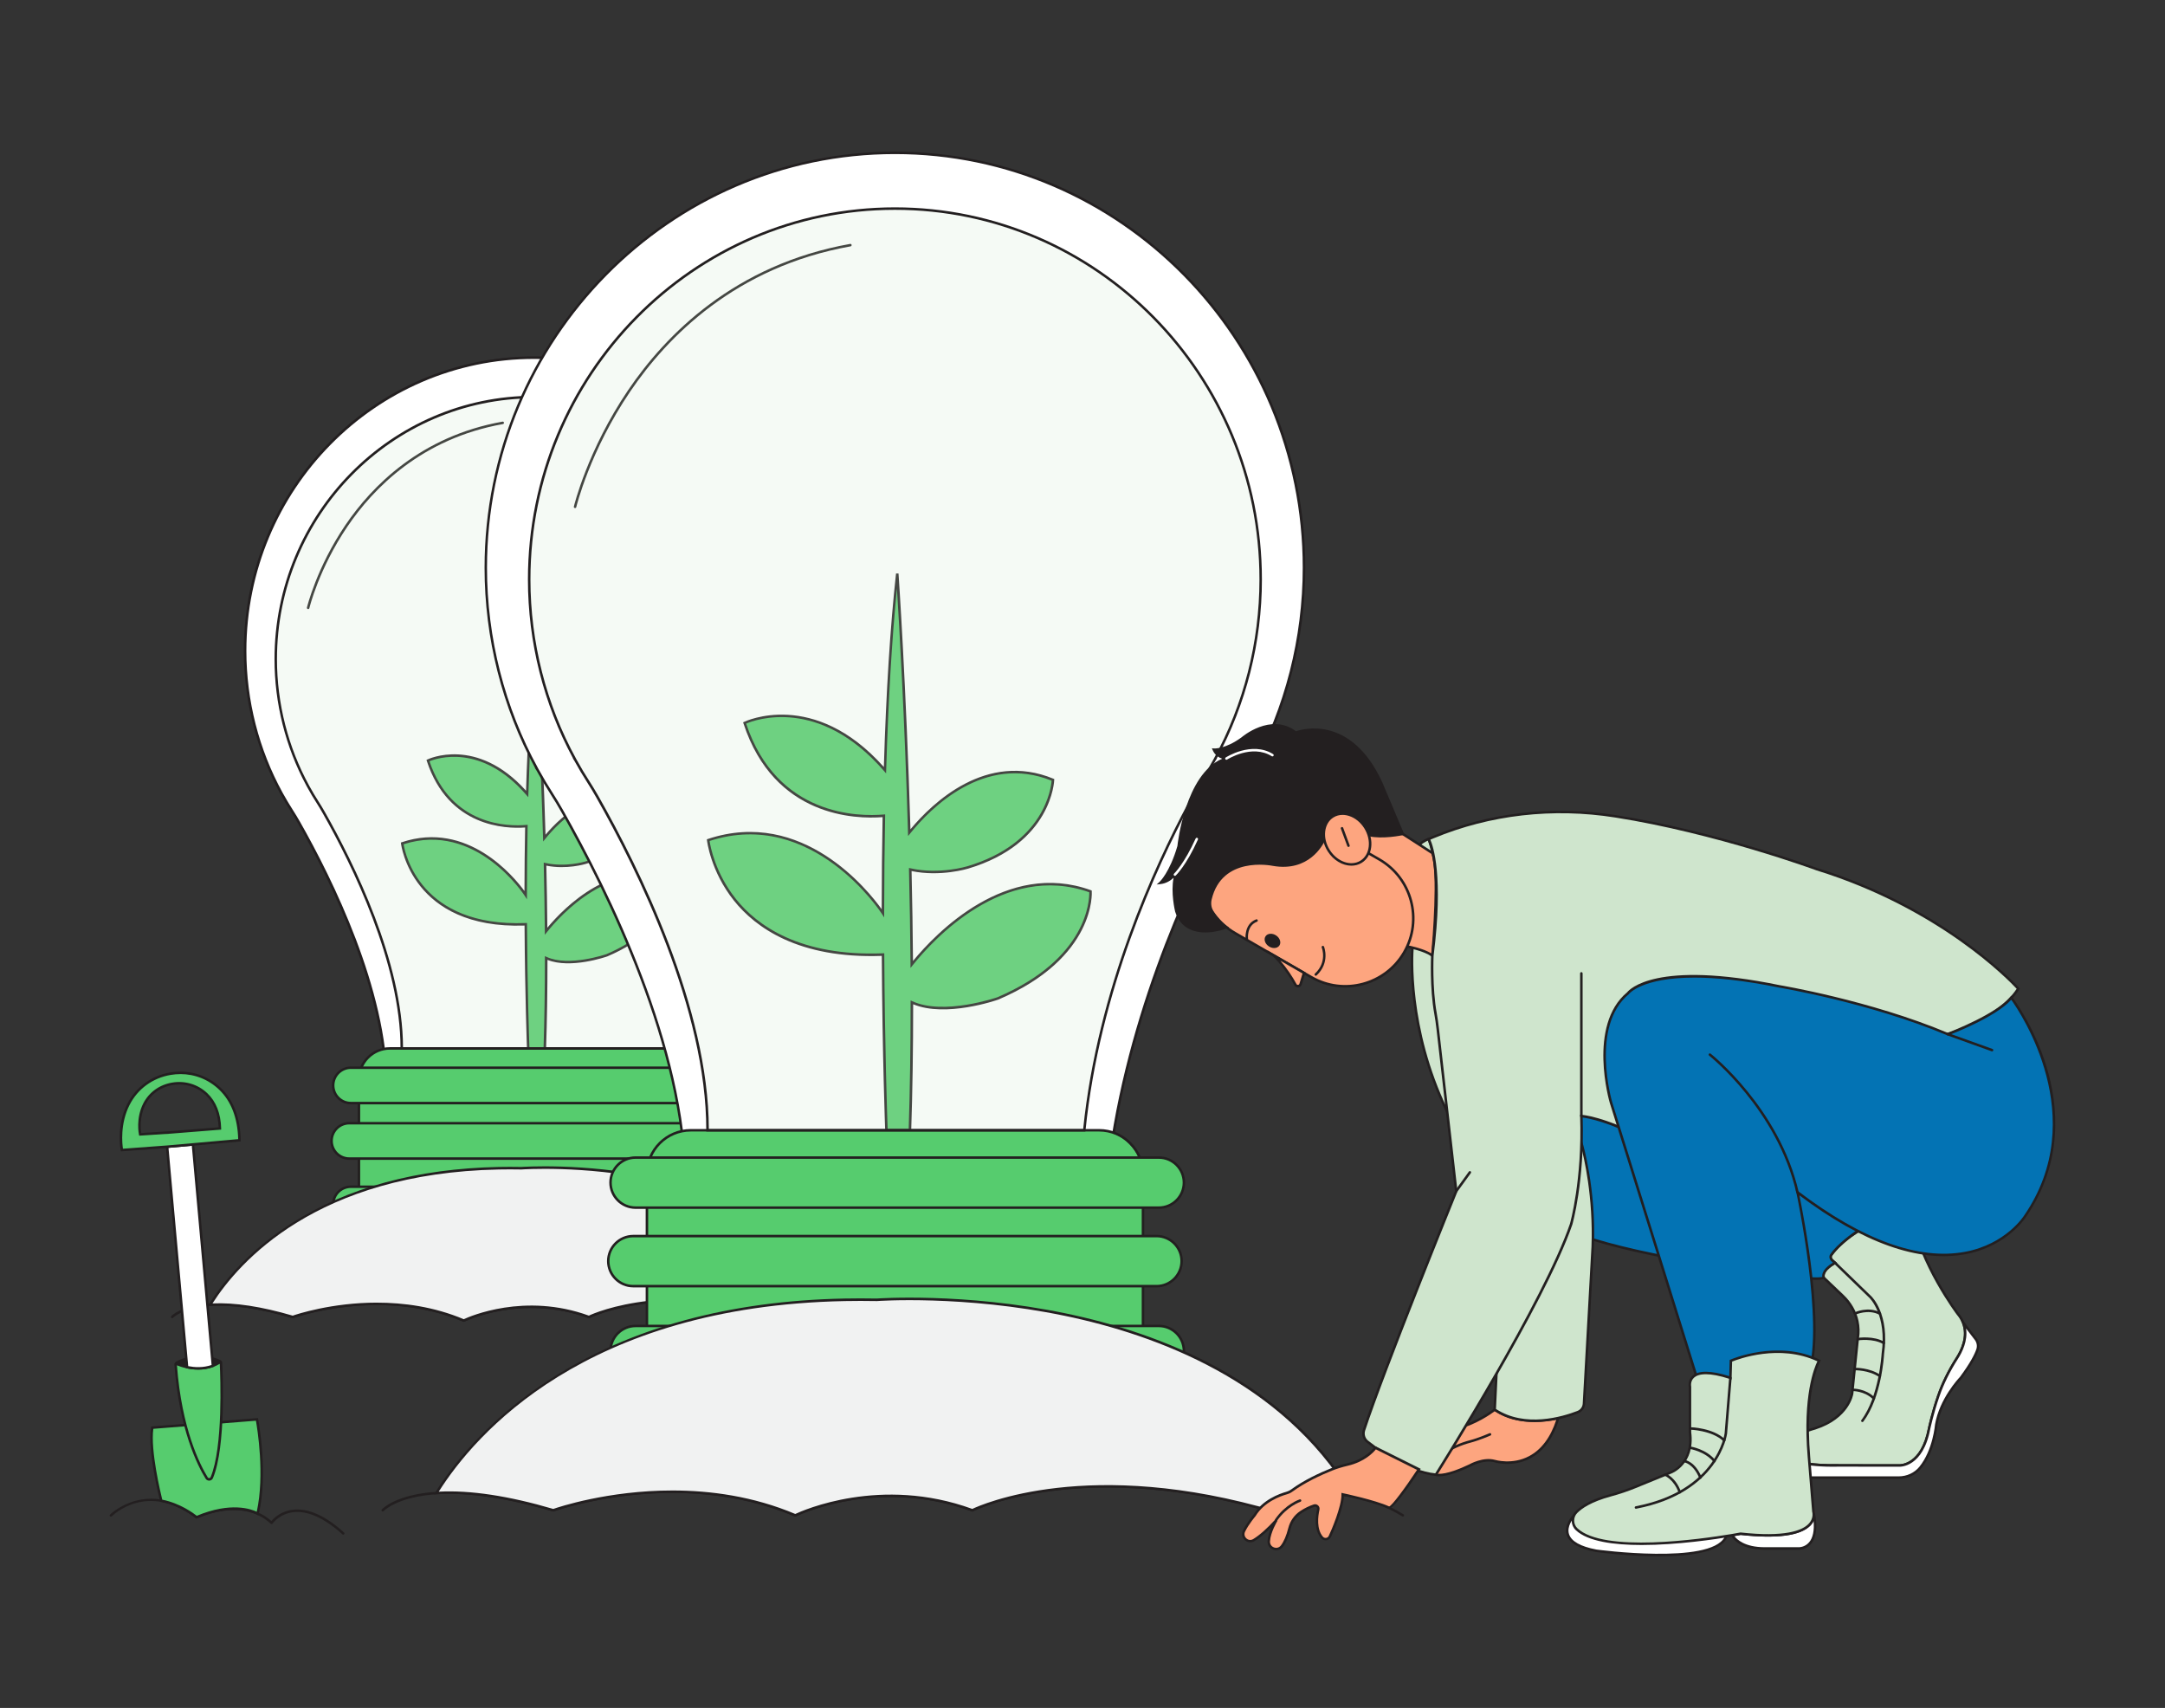 <svg xmlns="http://www.w3.org/2000/svg" id="a" width="865.76" height="682.89" viewBox="0 0 865.76 682.89">
    <rect x="0" y="0" width="865.76" height="682.89" fill="#333333" stroke="none"/>
    <g>
        <g>
            <g>
                <path
                    d="M314.73,317.16h0c9.25-16.86,14.53-36.26,14.53-56.92,0-64.75-51.77-117.24-115.62-117.24s-115.62,52.49-115.62,117.24c0,20.66,5.28,40.07,14.53,56.92h0s.02,.03,.06,.09c1.31,2.39,2.7,4.73,4.17,7.01,.98,1.52,1.9,3.07,2.79,4.64,11.94,21.02,34.9,66.54,34.84,105.41h119.11c4.45-44.12,22.35-83.06,33.05-103.01,1.72-3.2,3.56-6.32,5.45-9.42,.93-1.52,1.83-3.07,2.69-4.63,.03-.05,.05-.08,.05-.08h-.03Z"
                    fill="#fff"></path>
                <path
                    d="M273.94,434.8h-120.07v-.5c.06-38.1-21.76-82.24-34.77-105.16-.97-1.71-1.88-3.22-2.78-4.62-1.45-2.25-2.86-4.62-4.19-7.04l-.5-.77h.08c-9.3-17.23-14.21-36.74-14.21-56.48,0-64.92,52.09-117.74,116.12-117.74s116.12,52.82,116.12,117.74c0,19.72-4.9,39.21-14.19,56.42h.07l-.54,.85c-.85,1.54-1.75,3.11-2.68,4.62-2.21,3.63-3.94,6.61-5.43,9.39-10.4,19.4-28.53,58.55-32.99,102.82l-.05,.45v.02Zm-119.05-1h118.16c4.56-44.25,22.66-83.34,33.06-102.74,1.5-2.8,3.24-5.8,5.46-9.44,.92-1.51,1.82-3.06,2.68-4.62l.05-.08c9.46-17.24,14.47-36.84,14.47-56.68,0-64.37-51.65-116.74-115.12-116.74s-115.12,52.37-115.12,116.74c0,19.84,5,39.44,14.47,56.68l.18,.33c1.29,2.33,2.64,4.58,4.02,6.74,.91,1.42,1.83,2.94,2.81,4.66,13.01,22.91,34.78,66.94,34.91,105.15h-.03Z"
                    fill="#231f20"></path>
            </g>
            <g>
                <path
                    d="M268.88,351.69c-24.33-8.82-44.43,13.03-50.52,20.65-.07-9.12-.22-18.12-.42-26.83,8.29,1.88,16.21-.57,16.21-.57,23.79-7.07,24.12-24.76,24.12-24.76-19.61-8.1-35.39,8.44-40.6,14.92-1.19-41.19-3.4-73.2-3.4-73.2-1.83,16.86-2.89,36.26-3.46,55.55-20.07-23.14-39.67-13.34-39.67-13.34,8.79,26.93,32.62,26.83,39.36,26.23-.18,9.46-.26,18.74-.27,27.53h0s-19.47-30.61-49.38-20.64c0,0,3.64,34.13,49.41,32.34h0c.16,28.65,.96,49.64,.96,49.64h6.64c.39-11.8,.55-24,.55-36.14,9.1,4.21,24.27-1.11,24.27-1.11,27.81-11.87,26.21-30.25,26.21-30.25v-.02Z"
                    fill="#56cc6e" data-primary="true"></path>
                <path
                    d="M218.34,419.69h-7.6l-.02-.48c0-.21-.79-21.07-.96-49.14-45.22,1.5-49.37-32.46-49.41-32.8l-.04-.4,.38-.13c26.3-8.77,44.81,13.74,49.04,19.53,.02-8.76,.1-17.29,.26-25.41-7.73,.57-30.67-.13-39.32-26.61l-.13-.41,.39-.19c.2-.1,19.63-9.43,39.43,12.51,.65-21.09,1.8-39.36,3.43-54.33l1,.02c.02,.32,2.18,31.8,3.36,71.89,6.41-7.6,21.56-21.8,40.33-14.04l.32,.13v.34c0,.18-.61,18.13-24.48,25.23-.32,.1-7.76,2.35-15.84,.72,.2,8.48,.33,16.82,.4,24.81,6.73-8.09,26.55-28.3,50.2-19.73l.3,.11,.03,.32c.02,.19,1.32,18.89-26.51,30.76-.64,.23-14.75,5.09-23.97,1.41,0,12.63-.19,24.53-.55,35.4l-.02,.48h-.02Zm-6.64-.99h5.67c.35-10.94,.53-22.93,.53-35.64v-.78l.71,.33c8.81,4.07,23.75-1.07,23.9-1.12,25.16-10.73,25.92-26.97,25.88-29.43-24.03-8.46-44.06,13.61-49.64,20.6l-.88,1.1v-1.41c-.08-8.61-.22-17.63-.43-26.82v-.64l.61,.14c8.06,1.83,15.88-.54,15.95-.56,21.34-6.35,23.53-21.5,23.74-23.95-18.89-7.55-34.03,7.88-39.69,14.9l-.85,1.05-.04-1.35c-.88-30.37-2.33-55.99-3.01-67.17-1.34,14.05-2.29,30.67-2.85,49.52l-.04,1.28-.84-.97c-18.02-20.77-35.82-14.58-38.67-13.4,8.75,26.03,31.81,26.07,38.69,25.45l.56-.05v.56c-.18,8.76-.27,18.02-.28,27.52v1.71l-.92-1.44c-.19-.3-19.44-29.89-48.4-20.57,.61,3.79,6.76,33.14,48.83,31.49l.52-.02v.52c.15,25.95,.83,45.84,.95,49.14h0Z"
                    fill="#231f20"></path>
            </g>
            <g>
                <rect x="143.53" y="419.19" width="140.19" height="88.1" rx="12.4" ry="12.4" fill="#56cc6e"
                    data-primary="true"></rect>
                <path
                    d="M271.32,507.79h-115.38c-7.11,0-12.9-5.79-12.9-12.9v-63.3c0-7.11,5.79-12.9,12.9-12.9h115.38c7.11,0,12.9,5.79,12.9,12.9v63.3c0,7.11-5.79,12.9-12.9,12.9Zm-115.38-88.1c-6.56,0-11.9,5.34-11.9,11.9v63.3c0,6.56,5.34,11.9,11.9,11.9h115.38c6.56,0,11.9-5.34,11.9-11.9v-63.3c0-6.56-5.34-11.9-11.9-11.9h-115.38Z"
                    fill="#231f20"></path>
            </g>
            <g>
                <rect x="133.24" y="426.91" width="162.05" height="14.15" rx="7.07" ry="7.07" fill="#56cc6e"
                    data-primary="true"></rect>
                <path
                    d="M288.22,441.55H140.31c-4.18,0-7.57-3.4-7.57-7.57s3.4-7.57,7.57-7.57h147.91c4.18,0,7.57,3.4,7.57,7.57s-3.4,7.57-7.57,7.57Zm-147.91-14.15c-3.62,0-6.57,2.95-6.57,6.57s2.95,6.57,6.57,6.57h147.91c3.62,0,6.57-2.95,6.57-6.57s-2.95-6.57-6.57-6.57H140.31Z"
                    fill="#231f20"></path>
            </g>
            <g>
                <rect x="132.6" y="449.09" width="162.05" height="14.15" rx="7.07" ry="7.07" fill="#56cc6e"
                    data-primary="true"></rect>
                <path
                    d="M287.58,463.74H139.67c-4.18,0-7.57-3.4-7.57-7.57s3.4-7.57,7.57-7.57h147.91c4.18,0,7.57,3.4,7.57,7.57s-3.4,7.57-7.57,7.57h0Zm-147.91-14.15c-3.62,0-6.57,2.95-6.57,6.57s2.95,6.57,6.57,6.57h147.91c3.62,0,6.57-2.95,6.57-6.57s-2.95-6.57-6.57-6.57H139.67Z"
                    fill="#231f20"></path>
            </g>
            <g>
                <rect x="133.24" y="474.49" width="162.05" height="14.15" rx="7.07" ry="7.07" fill="#56cc6e"
                    data-primary="true"></rect>
                <path
                    d="M288.22,489.14H140.31c-4.18,0-7.57-3.4-7.57-7.57s3.4-7.57,7.57-7.57h147.91c4.18,0,7.57,3.4,7.57,7.57s-3.4,7.57-7.57,7.57Zm-147.91-14.15c-3.62,0-6.57,2.95-6.57,6.57s2.95,6.57,6.57,6.57h147.91c3.62,0,6.57-2.95,6.57-6.57s-2.95-6.57-6.57-6.57H140.31Z"
                    fill="#231f20"></path>
            </g>
            <path
                d="M357.17,528.5c-.09,0-.18-.02-.26-.07-4.65-2.86-9.36-4.68-14.01-5.42-12.73-2.05-21.14,4.54-21.22,4.61-.13,.1-.3,.14-.46,.09-54.38-16.16-85.18-.85-85.49-.69-.12,.06-.27,.07-.4,.02-26.75-9.81-49.42,1.3-49.65,1.41-.13,.07-.28,.07-.42,.01-32.92-13.98-67.69-1.55-68.03-1.43-.1,.04-.21,.04-.31,0-12.9-3.8-23.95-5.43-32.86-4.84-11.04,.72-14.79,4.66-14.83,4.7-.19,.2-.5,.22-.71,.03-.2-.19-.22-.5-.03-.7,.16-.17,4.01-4.28,15.5-5.03,8.99-.59,20.11,1.04,33.05,4.84,2.6-.9,36.32-12.1,68.4,1.41,2.38-1.11,24.35-10.76,50.03-1.43,2.76-1.3,33.46-14.83,85.79,.65,1.42-1.03,9.76-6.6,21.79-4.66,4.78,.76,9.61,2.64,14.37,5.56,.24,.14,.31,.45,.16,.69-.09,.15-.26,.24-.43,.24h.02Z"
                fill="#231f20"></path>
            <g>
                <path
                    d="M342.98,522.51c-13.1-2.11-21.61,4.71-21.61,4.71-55.21-16.4-85.86-.66-85.86-.66-27.27-10-50.05,1.43-50.05,1.43-33.49-14.22-68.4-1.43-68.4-1.43-14.97-4.41-25.62-5.35-33.03-4.86,8.86-14.28,39.88-53.13,115.42-54.6h0c2.94-.06,5.94-.06,9.03,0,0,0,97.13-7.33,134.5,55.41h0Z"
                    fill="#f1f2f2"></path>
                <path
                    d="M185.48,528.55l-.21-.09c-32.92-13.98-67.69-1.55-68.03-1.43l-.15,.06-.16-.05c-12.9-3.8-23.95-5.43-32.86-4.84l-.97,.06,.51-.83c4.33-6.98,14.37-20.46,32.86-32.26,22.48-14.35,50.4-21.94,82.98-22.58,2.94-.06,5.98-.06,9.05,0,.2-.02,24.64-1.77,53.33,4.19,26.52,5.5,62.19,18.9,81.59,51.47l.55,.92-1.06-.17c-12.71-2.05-21.14,4.54-21.22,4.61l-.2,.16-.25-.07c-54.34-16.15-85.18-.85-85.49-.69l-.19,.1-.21-.08c-26.75-9.81-49.42,1.3-49.65,1.41l-.21,.1h0Zm-34.73-7.71c10.68,0,22.8,1.61,34.7,6.62,2.38-1.11,24.35-10.76,50.03-1.43,2.76-1.3,33.47-14.83,85.79,.65,1.38-1,9.28-6.27,20.74-4.81-19.33-31.6-54.32-44.69-80.39-50.1-28.55-5.93-52.85-4.19-53.1-4.17-3.1-.06-6.14-.06-9.05,0-73,1.43-104.11,37.27-114.5,53.55,8.81-.42,19.6,1.23,32.08,4.89,1.64-.57,15.59-5.21,33.71-5.21h0Z"
                    fill="#231f20"></path>
            </g>
            <path
                d="M123.23,243.51s-.08,0-.12,0c-.27-.06-.44-.33-.37-.6,.04-.16,3.85-15.96,15.35-32.92,10.62-15.67,30.14-35.56,62.86-41.41,.27-.05,.53,.13,.58,.4s-.13,.53-.4,.58c-32.37,5.78-51.69,25.46-62.19,40.96-11.4,16.81-15.18,32.46-15.22,32.62-.05,.23-.26,.39-.49,.39h0Z"
                fill="#231f20"></path>
            <g>
                <g opacity=".2">
                    <path
                        d="M304.02,314.46h0c8.27-15.07,12.99-32.42,12.99-50.89,0-57.89-46.28-104.82-103.37-104.82s-103.37,46.93-103.37,104.82c0,18.47,4.72,35.82,12.99,50.89h0s.02,.03,.05,.08c1.17,2.13,2.42,4.23,3.73,6.27,.87,1.36,1.7,2.74,2.5,4.15,10.67,18.79,31.21,59.49,31.15,94.24h106.49c3.98-39.44,19.98-74.26,29.55-92.09,1.53-2.86,3.18-5.65,4.87-8.42,.83-1.36,1.63-2.74,2.4-4.14,.03-.04,.05-.07,.05-.07l-.03-.02Z"
                        fill="#cfe5cd" data-secondary="true"></path>
                </g>
                <path
                    d="M267.6,419.69h-107.44v-.5c.06-34.05-19.45-73.5-31.08-93.99-.86-1.52-1.67-2.87-2.48-4.13-1.29-2.01-2.56-4.13-3.74-6.3l-.04-.08h0s-.05-.09-.07-.14l-.29-.53h0c-8.3-15.4-12.69-32.83-12.69-50.47,0-58.07,46.6-105.32,103.87-105.32s103.87,47.25,103.87,105.32c0,17.61-4.37,35.01-12.65,50.39h.08l-.5,.77-.41-.26,.36,.34c-.75,1.37-1.57,2.77-2.4,4.13-1.98,3.24-3.52,5.91-4.86,8.4-9.3,17.34-25.5,52.34-29.49,91.91l-.05,.45h0Zm-106.44-.99h105.54c4.09-39.55,20.26-74.49,29.56-91.83,1.34-2.51,2.9-5.19,4.88-8.45,.82-1.35,1.63-2.73,2.39-4.12l.04-.07c8.46-15.41,12.93-32.92,12.93-50.65,0-57.52-46.15-104.32-102.87-104.32s-102.87,46.8-102.87,104.32c0,17.73,4.47,35.24,12.93,50.65l.04,.08c1.18,2.14,2.43,4.24,3.71,6.24,.82,1.27,1.64,2.64,2.51,4.17,11.62,20.47,31.08,59.82,31.21,93.98h0Z"
                    fill="#231f20"></path>
            </g>
        </g>
        <g>
            <g>
                <path
                    d="M500.93,307.55h-.01c13.09-23.85,20.55-51.31,20.55-80.54,0-91.62-73.25-165.89-163.6-165.89s-163.6,74.27-163.6,165.89c0,29.23,7.47,56.69,20.55,80.54h0s.03,.04,.08,.12c1.86,3.38,3.82,6.69,5.9,9.92,1.38,2.15,2.69,4.34,3.95,6.57,16.89,29.74,49.39,94.14,49.3,149.14h168.53c6.3-62.42,31.63-117.52,46.76-145.74,2.43-4.52,5.03-8.95,7.71-13.33,1.32-2.15,2.58-4.34,3.8-6.56,.05-.07,.08-.12,.08-.12h.01Z"
                    fill="#fff"></path>
                <path
                    d="M443.03,473.8h-169.49v-.5c.09-53.95-30.81-116.44-49.23-148.89-1.37-2.41-2.66-4.55-3.94-6.54-2.05-3.19-4.04-6.53-5.92-9.95l-.56-.86h.09c-13.23-24.4-20.21-52.05-20.21-80.04,0-91.75,73.61-166.39,164.1-166.39s164.1,74.64,164.1,166.39c0,27.99-6.99,55.64-20.21,80.04h.08l-.57,.89c-1.19,2.18-2.48,4.39-3.79,6.55-3.14,5.13-5.58,9.36-7.69,13.3-14.73,27.46-40.38,82.89-46.71,145.56l-.05,.45h0Zm-168.49-1.01h167.58c6.42-62.66,32.05-118.02,46.77-145.48,2.12-3.96,4.58-8.2,7.72-13.35,1.31-2.14,2.58-4.34,3.79-6.54l.06-.12c13.41-24.43,20.49-52.2,20.49-80.3,0-91.2-73.17-165.39-163.1-165.39s-163.1,74.19-163.1,165.39c0,28.1,7.09,55.87,20.49,80.3l.18,.33c1.84,3.34,3.78,6.58,5.77,9.68,1.29,2.01,2.59,4.16,3.97,6.59,18.42,32.44,49.26,94.82,49.36,148.89h.02Z"
                    fill="#231f20"></path>
            </g>
            <g>
                <path
                    d="M436.06,356.4c-34.43-12.48-62.87,18.44-71.48,29.21-.1-12.9-.31-25.64-.6-37.96,11.73,2.66,22.94-.81,22.94-.81,33.67-10.01,34.12-35.03,34.12-35.03-27.74-11.47-50.07,11.95-57.45,21.11-1.68-58.28-4.81-103.58-4.81-103.58-2.59,23.85-4.09,51.31-4.9,78.6-28.4-32.74-56.13-18.88-56.13-18.88,12.44,38.11,46.15,37.96,55.69,37.11-.26,13.38-.37,26.52-.38,38.96h0s-27.56-43.31-69.86-29.21c0,0,5.15,48.29,69.9,45.75h0c.23,40.53,1.36,70.23,1.36,70.23h9.39c.55-16.7,.78-33.96,.78-51.14,12.88,5.95,34.34-1.57,34.34-1.57,39.35-16.79,37.08-42.81,37.08-42.81v.02Z"
                    fill="#56cc6e" data-primary="true"></path>
                <path
                    d="M364.35,452.41h-10.36l-.02-.48c-.01-.3-1.13-29.91-1.36-69.73-33.33,1.17-50.54-11.37-59.13-22.13-9.36-11.73-10.76-23.96-10.77-24.09l-.04-.4,.38-.13c37.93-12.64,64.36,20.85,69.52,28.08,.02-12.7,.15-25.07,.37-36.81-10.66,.83-43.37,.1-55.65-37.5l-.13-.41,.39-.19c.28-.14,27.85-13.38,55.89,18.05,.91-30.06,2.55-56.08,4.87-77.38l1,.02c.03,.45,3.1,45.28,4.77,102.26,8.82-10.6,30.39-31.29,57.18-20.22l.32,.13v.34c-.01,.25-.86,25.5-34.48,35.5-.11,.03-11.07,3.36-22.57,.96,.28,12.28,.48,24.36,.57,35.94,9.13-11.1,37.38-40.54,71.16-28.29l.3,.11,.03,.32c.02,.26,1.85,26.57-37.38,43.31-.9,.32-21.08,7.27-34.04,1.87,0,17.98-.27,34.92-.78,50.39l-.02,.48h-.02Zm-9.4-1h8.43c.5-15.54,.76-32.57,.76-50.64v-.78l.71,.33c12.55,5.8,33.76-1.51,33.97-1.58,36.18-15.44,36.83-38.99,36.76-41.98-34.18-12.14-62.67,19.24-70.6,29.17l-.88,1.1v-1.41c-.1-12.19-.3-24.96-.61-37.95v-.64l.61,.14c11.46,2.6,22.57-.77,22.68-.8,30.79-9.15,33.52-31.23,33.75-34.23-26.92-10.87-48.49,11.1-56.54,21.09l-.85,1.05-.04-1.35c-1.31-45.53-3.54-83.51-4.43-97.65-2.02,20.43-3.46,44.83-4.29,72.67l-.04,1.28-.84-.97c-25.99-29.95-51.67-20.42-55.13-18.94,12.38,37.15,45.22,37.21,55.03,36.34l.56-.05v.56c-.25,12.39-.38,25.49-.39,38.95v1.71l-.92-1.45c-.27-.43-27.67-42.54-68.89-29.13,.32,2.18,2.28,12.88,10.54,23.21,8.49,10.62,25.58,23,58.79,21.7l.52-.02v.52c.21,37.29,1.2,65.73,1.35,69.73v.02Z"
                    fill="#231f20"></path>
            </g>
            <g>
                <rect x="258.7" y="451.91" width="198.35" height="124.65" rx="17.55" ry="17.55" fill="#56cc6e"
                    data-primary="true"></rect>
                <path
                    d="M439.51,577.07h-163.26c-9.95,0-18.05-8.1-18.05-18.05v-89.56c0-9.95,8.1-18.05,18.05-18.05h163.26c9.95,0,18.05,8.1,18.05,18.05v89.56c0,9.95-8.1,18.05-18.05,18.05Zm-163.26-124.65c-9.4,0-17.05,7.65-17.05,17.05v89.56c0,9.4,7.65,17.05,17.05,17.05h163.26c9.4,0,17.05-7.65,17.05-17.05v-89.56c0-9.4-7.65-17.05-17.05-17.05h-163.26Z"
                    fill="#231f20"></path>
            </g>
            <g>
                <path
                    d="M254.15,462.83h209.27c5.53,0,10.01,4.48,10.01,10.01h0c0,5.53-4.48,10.01-10.01,10.01H254.15c-5.53,0-10.01-4.48-10.01-10.01h0c0-5.53,4.48-10.01,10.01-10.01Z"
                    fill="#56cc6e" data-primary="true"></path>
                <path
                    d="M463.42,483.35H254.15c-5.79,0-10.51-4.71-10.51-10.51s4.71-10.51,10.51-10.51h209.27c5.79,0,10.51,4.71,10.51,10.51s-4.71,10.51-10.51,10.51h0Zm-209.27-20.02c-5.24,0-9.51,4.27-9.51,9.51s4.27,9.51,9.51,9.51h209.27c5.24,0,9.51-4.27,9.51-9.51s-4.27-9.51-9.51-9.51H254.15Z"
                    fill="#231f20"></path>
            </g>
            <g>
                <path
                    d="M253.24,494.22h209.27c5.53,0,10.01,4.48,10.01,10.01h0c0,5.53-4.48,10.01-10.01,10.01H253.24c-5.53,0-10.01-4.48-10.01-10.01h0c0-5.53,4.48-10.01,10.01-10.01Z"
                    fill="#56cc6e" data-primary="true"></path>
                <path
                    d="M462.51,514.74H253.24c-5.79,0-10.51-4.71-10.51-10.51s4.71-10.51,10.51-10.51h209.27c5.79,0,10.51,4.71,10.51,10.51s-4.71,10.51-10.51,10.51Zm-209.27-20.02c-5.24,0-9.51,4.27-9.51,9.51s4.27,9.51,9.51,9.51h209.27c5.24,0,9.51-4.27,9.51-9.51s-4.27-9.51-9.51-9.51H253.24Z"
                    fill="#231f20"></path>
            </g>
            <g>
                <path
                    d="M254.15,530.16h209.27c5.53,0,10.01,4.48,10.01,10.01h0c0,5.53-4.48,10.01-10.01,10.01H254.15c-5.53,0-10.01-4.48-10.01-10.01h0c0-5.53,4.48-10.01,10.01-10.01Z"
                    fill="#56cc6e" data-primary="true"></path>
                <path
                    d="M463.42,550.68H254.15c-5.79,0-10.51-4.71-10.51-10.51s4.71-10.51,10.51-10.51h209.27c5.79,0,10.51,4.71,10.51,10.51s-4.71,10.51-10.51,10.51h0Zm-209.27-20.02c-5.24,0-9.51,4.27-9.51,9.51s4.27,9.51,9.51,9.51h209.27c5.24,0,9.51-4.27,9.51-9.51s-4.27-9.51-9.51-9.51H254.15Z"
                    fill="#231f20"></path>
            </g>
            <path
                d="M560.98,606.37c-.09,0-.18-.02-.26-.07-6.6-4.05-13.29-6.65-19.9-7.7-18.08-2.92-30.07,6.47-30.19,6.57-.13,.1-.3,.13-.46,.09-76.99-22.88-120.68-1.19-121.11-.96-.12,.06-.27,.07-.4,.02-37.92-13.91-70.09,1.85-70.41,2.01-.13,.07-.28,.07-.42,.01-46.66-19.81-95.92-2.2-96.41-2.02-.1,.04-.21,.04-.31,0-18.27-5.38-33.94-7.69-46.57-6.86-15.73,1.02-21.07,6.66-21.12,6.72-.19,.2-.5,.22-.71,.03-.2-.19-.22-.5-.03-.7,.22-.24,5.61-5.99,21.8-7.04,12.71-.84,28.44,1.47,46.76,6.85,3.12-1.09,51.14-17.26,96.78,2.01,2.87-1.35,34.16-15.37,70.79-2.02,3.31-1.58,46.82-21.17,121.41,.92,1.71-1.26,13.56-9.39,30.76-6.61,6.73,1.08,13.55,3.72,20.26,7.84,.24,.15,.31,.45,.16,.69-.09,.15-.26,.24-.43,.24v-.02Z"
                fill="#231f20"></path>
            <g>
                <path
                    d="M540.9,598.1c-18.53-2.99-30.58,6.67-30.58,6.67-78.11-23.21-121.48-.93-121.48-.93-38.58-14.15-70.81,2.03-70.81,2.03-47.39-20.12-96.78-2.03-96.78-2.03-21.18-6.24-36.25-7.57-46.74-6.88,12.54-20.2,56.42-75.17,163.31-77.26h.01c4.16-.08,8.41-.08,12.77,0,0,0,137.43-10.37,190.3,78.4Z"
                    fill="#f1f2f2"></path>
                <path
                    d="M318.05,606.42l-.21-.09c-46.66-19.81-95.92-2.2-96.41-2.02l-.15,.06-.16-.05c-18.27-5.38-33.94-7.69-46.57-6.86l-.97,.06,.51-.83c6.12-9.86,20.3-28.9,46.43-45.58,31.77-20.28,71.24-31.02,117.3-31.92,4.15-.08,8.46-.08,12.8,0,.3-.02,34.85-2.5,75.42,5.92,37.48,7.78,87.9,26.71,115.3,72.72l.55,.92-1.06-.17c-18.08-2.92-30.07,6.47-30.19,6.57l-.2,.16-.25-.07c-77.02-22.89-120.68-1.19-121.11-.96l-.19,.1-.21-.08c-37.92-13.91-70.09,1.85-70.41,2.01l-.21,.1h0Zm-49.13-10.48c15.11,0,32.26,2.29,49.1,9.39,2.87-1.35,34.16-15.37,70.79-2.02,3.31-1.58,46.82-21.17,121.41,.92,1.68-1.23,13.07-9.05,29.7-6.77-27.34-45.04-77.07-63.66-114.1-71.35-40.43-8.39-74.84-5.93-75.18-5.9-4.38-.08-8.67-.08-12.8,0-103.89,2.03-147.9,53.3-162.39,76.2,12.54-.66,27.93,1.66,45.79,6.91,1.97-.69,21.83-7.38,47.68-7.38h0Z"
                    fill="#231f20"></path>
            </g>
            <path
                d="M229.97,203.13s-.08,0-.12,0c-.27-.06-.44-.33-.37-.6,.05-.22,5.44-22.55,21.68-46.51,15-22.13,42.58-50.25,88.81-58.5,.27-.05,.53,.13,.58,.4,.05,.27-.13,.53-.4,.58-45.87,8.19-73.25,36.09-88.14,58.05-16.15,23.82-21.51,45.99-21.56,46.21-.05,.23-.26,.39-.49,.39h.01Z"
                fill="#231f20"></path>
            <g>
                <g opacity=".2">
                    <path
                        d="M485.77,303.73h-.01c11.7-21.32,18.38-45.87,18.38-72.01,0-81.91-65.48-148.31-146.26-148.31s-146.26,66.4-146.26,148.31c0,26.13,6.67,50.68,18.38,72.01h0s.03,.04,.07,.11c1.66,3.02,3.42,5.98,5.27,8.87,1.24,1.92,2.4,3.88,3.53,5.87,15.1,26.59,44.15,84.17,44.07,133.34h150.68c5.63-55.81,28.27-105.07,41.81-130.3,2.17-4.05,4.5-8,6.89-11.91,1.18-1.93,2.31-3.88,3.4-5.86,.04-.06,.07-.11,.07-.11h-.01Z"
                        fill="#cfe5cd" data-secondary="true"></path>
                </g>
                <path
                    d="M434.06,452.41h-151.63v-.5c.08-48.22-27.54-104.08-44.01-133.09-1.22-2.15-2.37-4.07-3.52-5.85-1.83-2.85-3.61-5.84-5.29-8.9l-.55-.85h.09c-11.8-21.8-18.04-46.51-18.04-71.51,0-82.05,65.84-148.81,146.76-148.81s146.76,66.76,146.76,148.81c0,25-6.23,49.71-18.04,71.51h.08l-.56,.88c-1.07,1.95-2.22,3.93-3.39,5.85-2.8,4.58-4.99,8.36-6.88,11.89-13.17,24.55-36.1,74.09-41.75,130.12l-.05,.45h.02Zm-150.63-1h149.72c5.75-56.01,28.65-105.49,41.82-130.04,1.9-3.54,4.09-7.34,6.9-11.94,1.17-1.91,2.31-3.88,3.39-5.84l.06-.11c11.98-21.83,18.32-46.65,18.32-71.77,0-81.5-65.39-147.81-145.76-147.81s-145.76,66.31-145.76,147.81c0,25.12,6.33,49.93,18.32,71.77l.22,.4c1.63,2.95,3.34,5.82,5.1,8.54,1.15,1.8,2.32,3.72,3.55,5.89,16.46,28.99,44.03,84.75,44.14,133.08l-.02,.02Z"
                    fill="#231f20"></path>
            </g>
        </g>
        <g>
            <g>
                <path
                    d="M597.73,563.63s-6.76,5.44-15.4,7.5l-10.37,14.82,2.23,3.68s3.13,1.35,13.6-3.68c0,0,5.33-3.04,9.94-1.76,0,0,18.39,5.71,25.38-17.2,0,0-14.98,3.92-25.38-3.35h0Z"
                    fill="#fda57f"></path>
                <path
                    d="M575.48,590.28c-1.01,0-1.45-.18-1.5-.2l-.15-.06-2.48-4.1,10.66-15.24,.19-.04c8.43-2.01,15.14-7.35,15.21-7.4l.29-.23,.31,.21c10.09,7.06,24.82,3.32,24.96,3.28l.87-.23-.26,.86c-2.37,7.76-6.28,13.13-11.63,15.97-7.1,3.76-14.08,1.66-14.37,1.57-4.35-1.2-9.5,1.69-9.55,1.71-6.87,3.3-10.68,3.9-12.54,3.9h-.01Zm-.97-1.08c.68,.15,4.18,.56,13.05-3.71,.19-.11,5.53-3.11,10.29-1.79,.08,.02,6.91,2.07,13.63-1.5,4.91-2.61,8.57-7.49,10.87-14.54-3.35,.72-15.5,2.73-24.62-3.42-1.4,1.05-7.56,5.47-15.12,7.32l-10.07,14.4,1.96,3.24h.01Z"
                    fill="#231f20"></path>
            </g>
            <path
                d="M576.79,582.01c-.15,0-.31-.07-.41-.21-.16-.22-.11-.54,.11-.7,.18-.13,.37-.26,.55-.39,3.15-2.18,6.77-3.81,10.77-4.86,3.43-.9,7.79-2.79,7.83-2.81,.25-.11,.55,0,.66,.26,.11,.25,0,.55-.26,.66-.04,.02-4.47,1.94-7.98,2.86-3.88,1.02-7.4,2.61-10.46,4.72-.18,.12-.36,.25-.53,.38-.09,.06-.19,.1-.29,.1h.01Z"
                fill="#231f20"></path>
            <g>
                <path d="M629.49,605.87s-10.32,10.53,8.79,14.17c0,0,47.31,6.5,52.09-5.85l-60.88-8.32Z" fill="#fff">
                </path>
                <path
                    d="M663.41,622.27c-12.3,0-24.22-1.6-25.19-1.73-6.78-1.29-10.72-3.6-11.74-6.86-1.28-4.07,2.5-7.99,2.66-8.16l.18-.18,.25,.03,61.51,8.41-.23,.59c-2.43,6.29-15.12,7.9-27.43,7.9h-.01Zm-33.72-15.87c-.69,.78-3.22,3.93-2.26,6.98,.91,2.88,4.59,4.96,10.95,6.17,.44,.06,45.39,6.1,51.26-4.95l-59.96-8.2h.01Z"
                    fill="#231f20"></path>
            </g>
            <g>
                <path
                    d="M719.28,619.13h-13.67c-10.46,0-12.9-5.32-12.9-5.32h0c2.12-.36,3.35-.6,3.35-.6,28.56,3.13,29.52-5.71,29.23-8.25,2.77,14.54-6.01,14.16-6.01,14.16h0Z"
                    fill="#fff"></path>
                <path
                    d="M719.35,619.63h-13.74c-10.66,0-13.25-5.38-13.36-5.61l-.05-.21v-.42l.42-.07c2.11-.35,3.33-.59,3.34-.59h.15c17.65,1.94,24.45-.76,27.04-3.36,1.66-1.67,1.74-3.43,1.63-4.33l.99-.15c1.1,5.77,.56,9.96-1.61,12.47-1.87,2.17-4.31,2.29-4.82,2.29v-.02Zm-25.81-5.46c.99,1.32,4.17,4.45,12.08,4.45h13.69c.09,0,2.39,.06,4.12-1.95,1.53-1.78,2.14-4.7,1.81-8.53-.3,.63-.73,1.28-1.37,1.91-3.99,4-13.34,5.24-27.79,3.66-.25,.05-1.14,.21-2.54,.45h0Z"
                    fill="#231f20"></path>
            </g>
            <g>
                <path
                    d="M782.58,543.01c-3.05,4.75-5.63,9.8-7.47,15.15-2.41,6.98-3.66,12.96-3.66,12.96-2.86,15.23-11.89,14.82-11.89,14.82l-24.37-.02c-22.29,.45-22.29-5.91-22.29-5.91-.26-.97,.06-1.91,.76-2.78,0-.02,.03-.04,.04-.05,.1-.12,.21-.24,.32-.36,3.24-3.38,11.81-5.7,11.81-5.7,13.39-4.34,14.81-13.87,14.81-13.87l2.27-22.29c.38-2.43,.23-4.68-.19-6.66-.83-3.89-2.91-7.41-5.8-10.16l-7.66-7.29c-.91-3.18,4.55-5.91,4.55-5.91l-1.33-1.21c-.56-.51-.64-1.36-.19-1.96,8.7-11.7,25.41-15.96,30.5-17.02,.81-.17,1.59,.36,1.73,1.18,3.27,19.56,18.43,39.48,18.43,39.48,.95,1.11,1.63,2.26,2.09,3.41,2.19,5.43-.42,11.01-2.47,14.19h0Z"
                    fill="#cfe5cd" data-secondary="true"></path>
                <path
                    d="M759.65,586.44h-.12l-24.35-.02c-14.02,.28-19.47-2.11-21.57-4.17-1.04-1.02-1.2-1.9-1.22-2.17-.26-1.04,.02-2.09,.84-3.12l.16-.19c.09-.1,.17-.2,.27-.3,3.3-3.44,11.68-5.74,12.04-5.83,12.89-4.17,14.44-13.37,14.45-13.46l2.27-22.27c.34-2.16,.28-4.34-.19-6.51-.79-3.71-2.75-7.13-5.65-9.9l-7.76-7.39-.04-.13c-.82-2.87,2.69-5.28,4.17-6.15l-.81-.74c-.75-.69-.86-1.82-.26-2.63,8.82-11.87,25.8-16.17,30.8-17.21,.52-.11,1.06,0,1.5,.3s.73,.76,.82,1.29c3.21,19.21,18.18,39.06,18.33,39.26,.92,1.09,1.66,2.28,2.16,3.53,2.31,5.74-.58,11.64-2.51,14.65h0c-3.21,5-5.7,10.06-7.42,15.04-2.37,6.87-3.63,12.84-3.65,12.9-2.76,14.7-11.13,15.22-12.28,15.22h.02Zm-24.48-1.02l24.38,.02c.36,0,8.67,.17,11.4-14.41,.01-.07,1.29-6.1,3.68-13.03,1.74-5.06,4.27-10.19,7.52-15.26h0c1.83-2.84,4.57-8.41,2.42-13.73-.46-1.15-1.14-2.25-2.01-3.28-.17-.22-15.29-20.27-18.54-39.72-.04-.26-.19-.48-.4-.63-.22-.15-.48-.2-.73-.15-4.91,1.02-21.59,5.24-30.2,16.83-.3,.4-.24,.96,.13,1.29l1.87,1.69-.65,.33s-4.93,2.5-4.32,5.2l7.55,7.19c3.05,2.91,5.11,6.51,5.94,10.41,.49,2.29,.56,4.59,.2,6.84l-2.27,22.26c-.06,.42-1.62,9.91-15.16,14.29-.11,.03-8.5,2.33-11.6,5.57-.08,.09-.16,.18-.24,.26l-.07,.08c-.68,.85-.9,1.61-.7,2.36l.02,.13s.51,5.86,21.78,5.41v.05Z"
                    fill="#231f20"></path>
            </g>
            <g>
                <path
                    d="M784.12,550.89s-7.99,8.19-9.81,18.65c0,0-.77,10.33-6.36,17.21-2.11,2.6-5.33,4.04-8.68,4.04h-35.04c-3.18,0-6.32-.85-8.97-2.6-3.33-2.19-6.08-5.81-1.6-10.96-.7,.87-1.03,1.8-.76,2.78,0,0,0,6.37,22.29,5.91l24.37,.02s9.04,.41,11.89-14.82c0,0,1.26-5.98,3.66-12.96,1.84-5.35,4.42-10.4,7.47-15.15,2.04-3.18,4.65-8.76,2.47-14.19l5.02,6.56c.91,1.19,1.21,2.76,.73,4.19-.7,2.1-2.45,5.63-6.68,11.32Z"
                    fill="#fff"></path>
                <path
                    d="M759.26,591.29h-35.04c-3.38,0-6.58-.93-9.25-2.68-2.45-1.62-3.84-3.46-4.11-5.48-.27-1.98,.54-4.07,2.41-6.22l.77,.64c-.66,.81-.88,1.58-.67,2.33l.02,.13s.51,5.86,21.78,5.41l24.38,.02c.36,0,8.67,.17,11.4-14.41,.01-.07,1.29-6.1,3.68-13.03,1.74-5.06,4.27-10.19,7.52-15.26,1.83-2.84,4.57-8.41,2.42-13.73l-1.37-3.41,7.26,9.48c1.03,1.34,1.33,3.08,.81,4.65-.94,2.84-3.22,6.7-6.75,11.46l-.04,.05c-.08,.08-7.91,8.21-9.68,18.39-.03,.38-.84,10.52-6.47,17.44-2.18,2.68-5.49,4.22-9.07,4.22h0Zm-46.89-11.27c-.48,1.03-.65,2.02-.52,2.97,.24,1.72,1.47,3.33,3.67,4.78,2.5,1.65,5.51,2.52,8.7,2.52h35.04c3.28,0,6.3-1.4,8.29-3.85,5.42-6.67,6.24-16.83,6.25-16.93,1.78-10.25,9.43-18.42,9.93-18.94,4.31-5.81,5.96-9.27,6.59-11.15,.42-1.25,.17-2.65-.66-3.73l-3.46-4.52c.78,4.88-1.56,9.55-3.21,12.11-3.21,5-5.7,10.06-7.42,15.04-2.37,6.87-3.63,12.84-3.65,12.9-2.9,15.47-12.02,15.24-12.4,15.21l-24.35-.02c-14.02,.29-19.47-2.11-21.57-4.17-1.04-1.02-1.2-1.9-1.22-2.17,0-.02-.01-.04-.02-.06h.01Z"
                    fill="#231f20"></path>
            </g>
            <path
                d="M744.74,568.58c-.1,0-.21-.03-.3-.1-.22-.17-.26-.48-.1-.7,7.1-9.42,8.08-26.3,8.09-26.47,2.22-15.53-4.78-22.29-4.85-22.36l-14.11-13.65c-.2-.19-.2-.51-.01-.71,.19-.2,.51-.2,.71-.01l14.1,13.65c.3,.28,7.44,7.18,5.15,23.18-.03,.66-1,17.31-8.28,26.97-.1,.13-.25,.2-.4,.2h0Z"
                fill="#231f20"></path>
            <path
                d="M751.74,525.71c-.08,0-.15-.02-.23-.06-4.53-2.33-9.45-.02-9.5,0-.25,.12-.55,.01-.67-.23-.12-.25-.02-.55,.23-.67,.22-.11,5.41-2.55,10.39,0,.25,.13,.34,.43,.22,.67-.09,.17-.26,.27-.45,.27v.02Z"
                fill="#231f20"></path>
            <path
                d="M753.33,537.49c-.09,0-.18-.02-.26-.07-3.94-2.4-10.02-1.51-10.08-1.5-.27,.04-.53-.15-.57-.42-.04-.27,.15-.53,.42-.57,.26-.04,6.5-.96,10.75,1.63,.24,.14,.31,.45,.17,.69-.09,.15-.26,.24-.43,.24h0Z"
                fill="#231f20"></path>
            <path
                d="M751.74,550.68c-.1,0-.2-.03-.28-.09-4.18-2.86-9.74-2.71-9.79-2.71-.26,.02-.51-.21-.52-.48,0-.28,.21-.51,.48-.52,.24,0,5.94-.15,10.39,2.89,.23,.16,.29,.47,.13,.69-.1,.14-.25,.22-.41,.22h0Z"
                fill="#231f20"></path>
            <path
                d="M749.34,559.64c-.13,0-.26-.05-.35-.15-3.39-3.38-8.11-3.29-8.17-3.29-.28-.02-.51-.21-.51-.49s.21-.51,.48-.51c.21,0,5.2-.11,8.9,3.58,.2,.2,.2,.51,0,.71-.1,.1-.23,.15-.35,.15h0Z"
                fill="#231f20"></path>
            <g>
                <path
                    d="M729.27,510.85s-1.55,1.38-16.47-1.13c0,0-47.47-5.32-75.78-14.15l-13.75-12.02-1.36-28.66,7.1-14.38h8.02l42.4,5.73,61.38,29.62,2.12,16.29s-7.6,5.08-10.62,9.61c0,0-.69,.76,.19,1.96l1.33,1.21s-5.46,2.73-4.55,5.91h-.01Z"
                    fill="#0373b4"></path>
                <path
                    d="M726.26,511.73c-2.41,0-6.53-.33-13.54-1.51-.45-.05-47.82-5.42-75.85-14.17l-.18-.1-13.91-12.16-1.38-29,7.29-14.77h8.33l42.54,5.75,.07,.03,61.63,29.74,2.19,16.87-.26,.17c-.08,.05-7.55,5.07-10.48,9.47-.08,.1-.41,.55,.15,1.35l1.83,1.66-.65,.33s-5.08,2.58-4.29,5.33l.09,.3-.23,.21c-.15,.13-.79,.5-3.34,.5h-.01Zm-88.99-16.6c27.95,8.7,75.11,14.05,75.59,14.1,11.48,1.93,14.93,1.54,15.84,1.32-.36-2.67,2.86-4.88,4.27-5.7l-.88-.81c-1.1-1.52-.2-2.55-.16-2.59,2.72-4.09,9.08-8.56,10.46-9.51l-2.04-15.72-61.07-29.47-42.32-5.72h-7.64l-6.9,13.99,1.35,28.32,13.51,11.81v-.02Z"
                    fill="#231f20"></path>
            </g>
            <g>
                <path
                    d="M632.42,457.14s5.41,17.78,4.5,41.43l-3.5,62.65c-.09,1.52-1.06,2.85-2.48,3.4-5.82,2.26-21.3,6.98-33.2-.99,0,0,.4-7.8,.69-14.36l7.11-42.51,15.01-31.39,11.88-18.23h-.01Z"
                    fill="#cfe5cd" data-secondary="true"></path>
                <path
                    d="M613.59,568.58c-5.35,0-11.06-1.14-16.14-4.54l-.24-.16v-.28s.42-7.79,.7-14.36l7.16-42.7,15.01-31.39,12.5-19.19,.31,1.03c.05,.18,5.42,18.13,4.52,41.6l-3.51,62.66c-.1,1.71-1.19,3.22-2.8,3.84-3.53,1.37-10.2,3.5-17.52,3.5h.01Zm-15.35-5.22c11.61,7.58,26.58,3.08,32.51,.79,1.24-.48,2.09-1.64,2.16-2.96l3.5-62.65c.77-20.07-3.07-36.06-4.18-40.21l-11.28,17.31-14.95,31.27-7.1,42.44c-.25,5.77-.59,12.56-.67,14.02h.01Z"
                    fill="#231f20"></path>
            </g>
            <g>
                <path
                    d="M564.83,378.89s-2.96,30.95,13.87,65.54c0,0,9.09-7.27,10-7.72s-10.01-56.87-10.01-56.87l-11.37-4.55-2.48,3.6h-.01Z"
                    fill="#cfe5cd" data-secondary="true"></path>
                <path
                    d="M578.52,445.21l-.27-.56c-16.69-34.31-13.94-65.49-13.92-65.8v-.13l2.8-4.04,12,4.8,.05,.27c.03,.14,2.76,14.27,5.35,28.27,5.3,28.69,4.9,28.89,4.4,29.14-.63,.32-6.27,4.76-9.91,7.67l-.49,.39h-.01Zm-13.2-66.15c-.17,2.19-2.17,31.86,13.56,64.58,1.9-1.52,7.96-6.33,9.38-7.26,.07-2.92-5.88-34.84-10.01-56.19l-10.75-4.3-2.18,3.17h0Z"
                    fill="#231f20"></path>
            </g>
            <g>
                <path d="M571.29,335.48s-3.52,1.14-4.89,3.87l7.16,4.77s-1.03-5.68-2.28-8.63h.01Z" fill="#cfe5cd"
                    data-secondary="true"></path>
                <path
                    d="M574.27,345.17l-8.51-5.66,.2-.4c1.44-2.88,5.03-4.07,5.18-4.12l.44-.14,.18,.42c1.26,2.97,2.27,8.5,2.31,8.74l.21,1.16h-.01Zm-7.21-5.99l5.78,3.85c-.34-1.68-1.04-4.82-1.84-6.91-.88,.37-2.89,1.35-3.95,3.06h.01Z"
                    fill="#231f20"></path>
            </g>
            <g>
                <path
                    d="M562.73,378.41s7.31,1.42,10.04,3.7c0,0,3.18-33.43,0-41.05l-11.83-7.63-16.2-2.26-3.36,16.82,21.35,30.42h0Z"
                    fill="#fda57f"></path>
                <path
                    d="M573.18,383.1l-.73-.61c-2.6-2.17-9.74-3.58-9.81-3.59l-.2-.04-21.59-30.76,3.5-17.49,16.87,2.4,11.96,7.71,.06,.14c3.2,7.65,.17,39.92,.04,41.29l-.09,.94h0Zm-10.15-5.13c1.12,.23,6.45,1.39,9.33,3.23,.47-5.27,2.74-32.82,.01-39.8l-11.6-7.48-15.62-2.18-3.23,16.15,21.11,30.08h0Z"
                    fill="#231f20"></path>
            </g>
            <g>
                <path
                    d="M807.06,395.3c-7.73,12.28-28.21,18.2-28.21,18.2l-121.47,41.85c-16.38-8.64-25.02-9.1-25.02-9.1,.91,25.93-4.09,43.22-4.09,43.22-10.92,31.85-54.09,100.15-54.09,100.15-2.87-.26-5.8-1.05-8.65-2.13-5.96-2.27-11.57-5.83-15.48-8.65h0c-1.27-.91-2.35-1.74-3.22-2.43-1.39-1.1-1.94-2.94-1.39-4.62,7.94-24.19,36.89-95.52,36.89-95.52l-7.39-64.81c-.23-2.07-.51-4.13-.88-6.17-1.9-10.4-1.28-23.19-1.28-23.19,4.55-35.94-1.48-46.63-1.48-46.63,.61-.26,1.22-.52,1.83-.77,23.01-9.55,48.27-12.21,72.88-8.33,40.81,6.43,80.54,21.16,80.54,21.16,52.77,16.38,80.52,47.77,80.52,47.77h0Z"
                    fill="#cfe5cd" data-secondary="true"></path>
                <path
                    d="M574.44,590.15l-.31-.03c-2.71-.25-5.66-.98-8.78-2.16-6.07-2.31-11.74-5.94-15.47-8.62l-.13-.09c-1.12-.8-2.2-1.62-3.24-2.44-1.54-1.22-2.17-3.3-1.55-5.16,7.7-23.47,35.51-92.13,36.85-95.43l-7.37-64.68c-.26-2.27-.54-4.28-.88-6.14-1.89-10.34-1.3-23.17-1.29-23.3,4.47-35.3-1.36-46.26-1.42-46.36l-.27-.48,.51-.22c.61-.27,1.23-.53,1.84-.78,22.72-9.43,48.01-12.33,73.15-8.36,40.39,6.37,80.24,21.04,80.64,21.18,52.28,16.22,80.45,47.59,80.73,47.91l.25,.28-.2,.32c-7.75,12.3-27.65,18.17-28.49,18.41l-121.65,41.92-.19-.1c-13.79-7.28-22.14-8.72-24.27-8.99,.81,25.4-4.08,42.63-4.13,42.8-10.82,31.56-53.71,99.6-54.15,100.28l-.16,.26-.02-.02Zm-24.24-11.81l.14,.09c3.68,2.65,9.33,6.29,15.37,8.59,2.92,1.11,5.68,1.81,8.22,2.07,2.93-4.66,43.44-69.35,53.87-99.79,.04-.15,4.96-17.5,4.07-43.04l-.02-.55,.55,.03c.36,.02,8.87,.56,25.04,9.06l121.26-41.78c.23-.07,20.05-5.91,27.74-17.67-2.91-3.15-30.65-32.02-80.04-47.34-.42-.16-40.18-14.79-80.47-21.14-24.95-3.94-50.06-1.07-72.61,8.3-.45,.18-.9,.37-1.34,.56,1.11,2.48,5.34,14.49,1.3,46.44,0,.09-.59,12.81,1.28,23.04,.34,1.89,.63,3.92,.89,6.21l7.4,64.94-.05,.12c-.29,.71-29.03,71.58-36.88,95.49-.48,1.47,0,3.11,1.22,4.07,.98,.78,2.01,1.56,3.07,2.32v-.02Z"
                    fill="#231f20"></path>
            </g>
            <path d="M724.94,605.03l-.13-.65,.69-.19s.09,.29,.15,.73l-.71,.11h0Z" fill="#ed1c24"></path>
            <path
                d="M632.37,446.75c-.28,0-.5-.22-.5-.5v-57.06c0-.28,.22-.5,.5-.5s.5,.22,.5,.5v57.06c0,.28-.22,.5-.5,.5Z"
                fill="#231f20"></path>
            <path
                d="M582.32,476.78c-.1,0-.2-.03-.29-.1-.22-.16-.27-.47-.11-.7l5.46-7.54c.16-.22,.47-.27,.7-.11,.22,.16,.27,.47,.11,.7l-5.46,7.54c-.1,.13-.25,.21-.41,.21h0Z"
                fill="#231f20"></path>
            <g>
                <path
                    d="M483.9,335.93h0c7.51-13,24.13-17.45,37.13-9.95l30.55,17.64c13,7.51,17.45,24.13,9.95,37.13h0c-7.51,13-24.13,17.45-37.13,9.95l-30.55-17.64c-13-7.51-17.45-24.13-9.95-37.13Z"
                    fill="#fda57f"></path>
                <path
                    d="M537.94,394.84c-4.69,0-9.44-1.19-13.79-3.7l-30.55-17.64c-13.22-7.63-17.76-24.59-10.13-37.81s24.59-17.76,37.81-10.13l30.55,17.64c13.22,7.63,17.76,24.59,10.13,37.81-5.12,8.87-14.44,13.83-24.02,13.83Zm-30.46-71.99c-9.23,0-18.21,4.78-23.15,13.33-7.35,12.74-2.97,29.09,9.76,36.44l30.55,17.64c12.74,7.36,29.09,2.97,36.44-9.76,7.35-12.74,2.97-29.09-9.76-36.44l-30.55-17.64c-4.19-2.42-8.77-3.57-13.29-3.57h0Z"
                    fill="#231f20"></path>
            </g>
            <g>
                <path
                    d="M490.43,370.73s-15.93,6.37-20.03-6.37c0,0-2.06-8.55-.3-14.52,.05-.17-.16-.28-.27-.15-.92,1.08-2.9,2.97-5.79,3.29,0,0,4.09-3.64,7.28-14.56,0,0,3.2-30.25,19.12-35.14,0,0-3.65-.34-5.01-3.53,0,0,4.55,.45,11.37-4.55,0,0,11.37-10.01,21.38-2.27,0,0,20.93-8.64,34.12,20.02l8.64,20.47s-8.08,1.73-13.59,.41l-17.8,1.63s-5,12.97-20.47,10.24c0,0-20.77-4.3-25.04,13.85-.44,1.88-.08,3.88,1,5.49,1.16,1.73,2.96,3.98,5.4,5.69h0Z"
                    fill="#231f20"></path>
                <path
                    d="M481.98,372.83c-2.04,0-4.19-.32-6.16-1.25-2.83-1.33-4.81-3.71-5.89-7.07-.09-.36-1.82-7.68-.62-13.55-1.14,1.06-2.9,2.26-5.22,2.52l-1.55,.17,1.16-1.04s4.04-3.71,7.13-14.33c.11-1.12,3.19-28.63,17.89-34.91-1.26-.46-2.91-1.43-3.77-3.42l-.33-.77,.84,.08s4.47,.35,11.03-4.46c.08-.07,11.6-10.02,21.76-2.43,2.55-.88,22.07-6.61,34.49,20.37l8.89,21.04-.59,.13c-.33,.07-8.18,1.73-13.73,.43l-17.42,1.6c-.88,1.94-6.52,12.79-20.9,10.26-.84-.17-20.36-3.98-24.47,13.47-.41,1.74-.07,3.6,.93,5.09,1.07,1.6,2.85,3.86,5.27,5.56l.76,.53-.86,.34c-.24,.09-4.17,1.64-8.64,1.64h0Zm-12.03-23.69c.11,0,.21,.03,.31,.08,.28,.15,.41,.46,.32,.77-1.69,5.77,.29,14.17,.31,14.26,.98,3.05,2.79,5.23,5.35,6.43,4.74,2.23,10.89,.62,13.13-.11-2.15-1.69-3.76-3.75-4.76-5.25-1.15-1.73-1.54-3.87-1.07-5.88,4.33-18.4,25.42-14.27,25.63-14.22,14.85,2.62,19.71-9.41,19.9-9.93l.11-.29,18.19-1.67,.08,.02c4.49,1.08,10.82,.06,12.78-.3l-8.4-19.91c-12.82-27.85-32.63-20.09-33.47-19.75l-.27,.11-.23-.18c-9.57-7.4-20.64,2.16-20.75,2.25-5.27,3.87-9.21,4.57-10.88,4.67,1.42,2.23,4.2,2.53,4.23,2.53l2.48,.24-2.38,.73c-15.42,4.74-18.73,34.42-18.77,34.72-2.25,7.73-4.92,11.86-6.37,13.69,1.94-.63,3.3-1.96,4.01-2.8,.13-.15,.31-.23,.5-.23l.02,.02Z"
                    fill="#231f20"></path>
            </g>
            <g>
                <ellipse cx="538.66" cy="335.54" rx="8.64" ry="10.69"
                    transform="translate(-95.96 337.21) rotate(-32.07)" fill="#fda57f"></ellipse>
                <path
                    d="M540.42,346.13c-3.49,0-7.22-2.12-9.52-5.8-1.58-2.52-2.27-5.38-1.94-8.08,.33-2.73,1.66-4.96,3.75-6.26,2.09-1.31,4.67-1.53,7.27-.64,2.56,.88,4.84,2.75,6.42,5.27,3.28,5.23,2.47,11.66-1.81,14.34-1.27,.79-2.7,1.17-4.17,1.17Zm-3.54-20.31c-1.32,0-2.56,.34-3.65,1.02-1.83,1.14-2.99,3.11-3.29,5.54-.3,2.46,.34,5.1,1.8,7.42,2.98,4.76,8.51,6.7,12.31,4.31,3.8-2.38,4.47-8.2,1.49-12.96-1.46-2.32-3.55-4.05-5.9-4.85-.94-.32-1.87-.48-2.76-.48h0Z"
                    fill="#231f20"></path>
            </g>
            <g>
                <path
                    d="M804.27,398.93s34.64,45.05,5.53,87.36c0,0-25.02,40.49-90.99-9.55,0,0,11.37,52.77,4.55,72.79l-43.67,5-35.49-113.74s-9.1-30.48,6.82-43.67c0,0,9.55-13.19,60.51-2.73,0,0,35.94,5.91,67.33,19.11,0,0,19.43-7.29,25.41-14.57h0Z"
                    fill="#0373b4"></path>
                <path
                    d="M679.33,555.07l-.12-.4-35.49-113.74c-.09-.31-8.99-30.9,6.94-44.17,.82-1.05,11.41-13.05,60.97-2.87,.34,.06,36.2,6.05,67.24,19.06,2-.77,19.49-7.63,25.01-14.34l.4-.49,.38,.5c.09,.11,8.77,11.52,13.76,27.97,4.61,15.21,6.93,37.95-8.22,59.97-.06,.1-7.45,11.79-24.23,14.91-18.58,3.46-40.93-4.46-66.41-23.54,1.74,8.43,10.53,53.35,4.26,71.75l-.1,.3-44.4,5.09h0Zm-1.77-164.19c-20.96,0-26.07,6.44-26.13,6.53l-.08,.09c-15.48,12.83-6.75,42.84-6.66,43.15l35.36,113.33,42.95-4.92c6.49-19.88-4.55-71.7-4.66-72.22l-.28-1.32,1.08,.82c25.68,19.48,48.11,27.61,66.66,24.17,16.34-3.03,23.53-14.36,23.6-14.48,26.96-39.18-1.52-81.26-5.13-86.29-6.41,7.12-24.42,13.94-25.2,14.23l-.19,.07-.18-.08c-30.97-13.02-66.86-19.02-67.22-19.08-14.36-2.95-25.42-4-33.89-4h-.03Z"
                    fill="#231f20"></path>
            </g>
            <path
                d="M718.8,477.23c-.23,0-.43-.16-.49-.39-7.61-33.11-34.58-54.55-34.85-54.77-.22-.17-.26-.48-.09-.7s.48-.26,.7-.09c.27,.21,27.52,21.88,35.21,55.33,.06,.27-.11,.54-.38,.6-.04,0-.08,.01-.11,.01h0Z"
                fill="#231f20"></path>
            <path
                d="M796.6,420.37c-.06,0-.11,0-.17-.03l-17.74-6.37c-.26-.09-.4-.38-.3-.64,.09-.26,.38-.39,.64-.3l17.74,6.37c.26,.09,.4,.38,.3,.64-.07,.2-.27,.33-.47,.33h0Z"
                fill="#231f20"></path>
            <g>
                <path
                    d="M725.29,604.97c.29,2.53-.67,11.38-29.23,8.25,0,0-1.22,.24-3.35,.59h0c-11.82,2-51.45,7.77-62.24-2.38-1.92-1.81-1.96-4.89-.13-6.79,2.01-2.07,5.95-4.69,13.7-6.79,3.33-.91,6.61-1.98,9.8-3.29l14.46-5.91s9.1-3.36,7.51-16.01v-18.11s-2.05-9.55,16.15-3.64l.2-6.82s18.45-8.19,35.29,0c0,0-6.37,10.92-4.09,38.22l1.8,22.03c.05,.22,.09,.44,.13,.66h0Z"
                    fill="#cfe5cd" data-secondary="true"></path>
                <path
                    d="M656.48,617.74c-11.15,0-21.54-1.42-26.35-5.94-1.02-.95-1.59-2.26-1.63-3.67-.03-1.44,.49-2.8,1.49-3.83,2.74-2.83,7.42-5.16,13.93-6.92,3.47-.94,6.75-2.04,9.74-3.27l14.46-5.91c.37-.14,8.72-3.4,7.2-15.48v-18.13c-.08-.41-.41-2.81,1.47-4.51,2.44-2.2,7.38-2.15,14.7,.14l.19-6.47,.29-.13c.19-.08,18.86-8.19,35.71,0l.48,.24-.27,.47c-.06,.11-6.26,11.15-4.03,37.92l1.81,22.07,.12,.6c.12,1.08,.04,3.19-1.92,5.15-3.99,4-13.34,5.24-27.79,3.66-.27,.05-1.29,.24-2.89,.51l-.4,.07c-6.69,1.13-22.11,3.43-36.31,3.43h0Zm25.68-68.28c-2.48,0-3.89,.62-4.7,1.34-1.6,1.43-1.18,3.53-1.16,3.62v18.21c1.63,12.83-7.73,16.44-7.82,16.48l-14.45,5.91c-3.03,1.24-6.35,2.36-9.86,3.31-7.88,2.14-11.68,4.8-13.47,6.65-.81,.83-1.23,1.94-1.2,3.11,.03,1.15,.49,2.2,1.31,2.97,10.48,9.86,49.09,4.38,61.39,2.33l.42-.07c2.11-.35,3.33-.59,3.34-.59h.15c17.65,1.94,24.45-.76,27.04-3.36,1.65-1.65,1.73-3.4,1.64-4.31l-.13-.64-1.81-22.09c-2.03-24.34,2.72-35.63,3.91-38.03-15.17-7.09-31.74-.85-34.11,.11l-.21,7.17-.63-.21c-4.31-1.4-7.41-1.91-9.65-1.91h0Z"
                    fill="#231f20"></path>
            </g>
            <path
                d="M654.2,603.25c-.24,0-.44-.17-.49-.41-.05-.27,.13-.53,.4-.59,32.44-6.22,35.51-28.91,35.54-29.14l1.82-22.27c.02-.28,.26-.48,.54-.46,.28,.02,.48,.26,.46,.54l-1.82,22.29c-.03,.25-3.16,23.66-36.34,30.02h-.09l-.02,.02Z"
                fill="#231f20"></path>
            <path
                d="M689.52,576.39c-.13,0-.25-.05-.35-.14-4.52-4.38-13.28-4.62-13.37-4.62-.28,0-.5-.23-.49-.51,0-.28,.21-.48,.51-.49,.38,0,9.25,.25,14.05,4.91,.2,.19,.2,.51,.01,.71-.1,.1-.23,.15-.36,.15h0Z"
                fill="#231f20"></path>
            <path
                d="M685.6,584.69c-.15,0-.29-.06-.39-.18-3.47-4.25-9.41-5.16-9.46-5.17-.27-.04-.46-.29-.42-.57s.29-.46,.57-.42c.26,.04,6.38,.96,10.1,5.53,.17,.21,.14,.53-.07,.7-.09,.08-.2,.11-.32,.11h0Z"
                fill="#231f20"></path>
            <path
                d="M679.96,591.29c-.2,0-.38-.12-.46-.31-2.3-5.67-5.85-6.27-6-6.3-.27-.04-.46-.29-.42-.57,.04-.27,.29-.46,.56-.42,.17,.02,4.26,.66,6.79,6.91,.1,.26-.02,.55-.28,.65-.06,.02-.12,.04-.19,.04h0Z"
                fill="#231f20"></path>
            <path
                d="M671.74,597.17c-.21,0-.4-.13-.47-.33-1.91-5.32-5.49-6.73-5.52-6.75-.26-.1-.39-.39-.29-.64,.1-.26,.38-.39,.64-.29,.16,.06,4.03,1.56,6.11,7.34,.09,.26-.04,.55-.3,.64-.06,.02-.11,.03-.17,.03h0Z"
                fill="#231f20"></path>
            <g>
                <path
                    d="M550.05,578.84h0s-3.33,4.84-11.12,6.68c-2.18,.51-4.32,1.14-6.4,1.97-4.18,1.68-10.72,4.63-15.94,8.45-.62,.46-1.32,.79-2.06,1-2.63,.74-9.32,3.11-12.84,8.93,0,0-2.71,3.16-4.22,6.27-1.22,2.52,1.57,5.08,3.95,3.61,2.11-1.29,5.06-3.66,9.01-7.98-.17,.28-2.83,4.69-3.06,8.44-.18,2.92,3.52,4.29,5.28,1.95,1.04-1.38,2.13-3.58,3-7.06,.68-2.68,2.32-5.04,4.63-6.56,1.42-.93,3.17-1.88,5.19-2.55,.96-.32,1.9,.52,1.68,1.51-.63,2.86-1.24,7.99,1.47,11.2,.88,1.05,2.56,.87,3.16-.36,.7-1.45,5.25-11.66,5.14-16.84,0,0,12.69,2.67,18.38,5.26,1.62,.74,12.1-15.27,12.1-15.27l-17.35-8.65Z"
                    fill="#fda57f"></path>
                <path
                    d="M510.33,619.85c-.4,0-.81-.07-1.21-.22-1.46-.54-2.34-1.89-2.25-3.45,.12-1.89,.82-3.94,1.54-5.56-2.47,2.47-4.72,4.33-6.73,5.56-1.27,.78-2.81,.64-3.91-.36-1.12-1.01-1.41-2.54-.75-3.9,1.52-3.13,4.18-6.25,4.29-6.38,3.55-5.88,10.33-8.31,13.08-9.08,.69-.19,1.33-.5,1.9-.92,5.16-3.78,11.58-6.72,16.05-8.51,1.91-.77,4.03-1.42,6.47-2,7.52-1.78,10.79-6.43,10.83-6.48l.15-.22h.38l.11,.05,17.86,8.9-.31,.47c-4.89,7.46-11.08,16.2-12.73,15.45-4.88-2.22-15.11-4.54-17.68-5.1-.23,5.88-5.13,16.33-5.18,16.44-.35,.72-1.03,1.21-1.83,1.32-.82,.1-1.62-.21-2.16-.85-2.85-3.39-2.21-8.74-1.57-11.63,.06-.28-.03-.57-.24-.76-.22-.2-.51-.26-.79-.16-1.72,.57-3.43,1.41-5.07,2.49-2.2,1.44-3.77,3.67-4.42,6.26-.79,3.12-1.83,5.56-3.09,7.24-.68,.9-1.67,1.39-2.72,1.39h-.02Zm-.27-12.4l.79,.6c-.11,.18-2.76,4.53-2.99,8.21-.08,1.35,.81,2.16,1.59,2.45,.82,.3,1.98,.24,2.79-.83,1.18-1.58,2.17-3.89,2.92-6.89,.72-2.84,2.43-5.27,4.84-6.86,1.72-1.13,3.5-2,5.31-2.6,.63-.21,1.29-.07,1.78,.37,.48,.44,.69,1.08,.55,1.72-.6,2.71-1.21,7.71,1.36,10.77,.31,.37,.78,.56,1.27,.5,.47-.06,.85-.33,1.06-.76,1.04-2.14,5.19-11.81,5.09-16.61v-.63l.6,.13c.52,.11,12.81,2.71,18.48,5.3,1.06-.18,6.47-7.48,11.17-14.61l-16.48-8.21c-.94,1.17-4.39,4.94-11.16,6.54-2.39,.56-4.46,1.2-6.33,1.95-4.42,1.77-10.75,4.67-15.83,8.39-.67,.49-1.41,.85-2.22,1.08-2.63,.74-9.13,3.06-12.54,8.7-.08,.1-2.74,3.21-4.2,6.23-.56,1.15-.07,2.19,.52,2.72,.61,.55,1.64,.91,2.72,.25,2.55-1.56,5.55-4.22,8.9-7.89v-.02Z"
                    fill="#231f20"></path>
            </g>
            <path
                d="M510.32,608.21c-.1,0-.2-.03-.28-.09-.23-.16-.28-.47-.13-.7,4.14-5.98,9.58-7.85,9.81-7.92,.26-.09,.54,.05,.63,.32,.09,.26-.05,.54-.32,.63-.05,.02-5.36,1.85-9.3,7.54-.1,.14-.25,.22-.41,.22h0Z"
                fill="#231f20"></path>
        </g>
        <g>
            <g>
                <path
                    d="M70.68,544.84c1.86-1.04,8.99-4.41,17.35-.57,.17,.08,.24,.28,.17,.44l-4.08,8.98-13.44-8.29c-.21-.13-.21-.45,0-.57h0Z"
                    fill="#231f20"></path>
                <path
                    d="M84.33,554.43l-13.93-8.59c-.25-.16-.4-.43-.4-.73s.16-.56,.42-.7h0c2.02-1.13,9.27-4.51,17.8-.58,.42,.19,.6,.69,.41,1.1l-4.31,9.5h0Zm-13.15-9.29l12.71,7.84,3.78-8.32c-7.7-3.47-14.28-.69-16.49,.48Z"
                    fill="#231f20"></path>
            </g>
            <path
                d="M137.26,613.61c-.12,0-.24-.04-.33-.13-7.28-6.55-13.91-9.53-19.68-8.85-5.48,.64-8.2,4.49-8.23,4.53-.08,.12-.21,.2-.36,.21-.15,.02-.29-.03-.4-.13-11.59-10.76-29.25-2.25-29.43-2.17-.17,.08-.37,.06-.53-.05-19.17-14.72-33.01-1.33-33.59-.75-.2,.19-.51,.19-.71,0-.19-.2-.19-.51,0-.71,.15-.15,14.9-14.48,34.66,.48,2.34-1.06,18.6-7.83,29.87,2.1,.93-1.11,3.73-3.93,8.56-4.51,6.08-.73,12.98,2.34,20.49,9.1,.21,.18,.22,.5,.04,.71-.1,.11-.23,.17-.37,.17h.01Z"
                fill="#231f20"></path>
            <g>
                <path
                    d="M64.49,600.05s-5.13-19.92-3.6-29.23l41.86-3.31s4.12,21.21,.26,37.68c0,0-8.51-5.3-24.4,1.44,0,0-6.06-5.09-14.12-6.59h0Z"
                    fill="#56cc6e" data-primary="true"></path>
                <path
                    d="M78.52,607.22l-.23-.2c-.06-.05-6.06-5.03-13.89-6.48l-.31-.06-.08-.31c-.21-.82-5.14-20.13-3.61-29.43l.06-.39,42.7-3.37,.08,.44c.04,.21,4.1,21.5,.25,37.89l-.16,.68-.59-.37c-.08-.05-8.51-5.07-23.94,1.48l-.28,.12Zm-13.62-7.6c7.14,1.41,12.59,5.49,13.79,6.44,13.6-5.68,21.76-2.69,23.98-1.62,3.26-14.78,.22-33.32-.33-36.39l-41.02,3.24c-1.2,8.61,2.95,25.82,3.57,28.33h0Z"
                    fill="#231f20"></path>
            </g>
            <g>
                <path
                    d="M84.7,590.78c-.37,.88-1.57,.98-2.07,.18-2.91-4.73-10.52-19.37-12.41-45.52,0-.14,.13-.24,.25-.18,.61,.27,2.19,.93,4.33,1.38,2.82,.61,6.6,.88,10.34-.55,.98-.37,1.97-.86,2.93-1.49,.11-.08,.27,0,.27,.13,.18,3.35,1.62,33.48-3.65,46.06h.01Z"
                    fill="#56cc6e" data-primary="true"></path>
                <path
                    d="M83.61,592c-.57,0-1.1-.29-1.4-.79-3.13-5.08-10.61-19.72-12.48-45.75-.02-.24,.09-.48,.29-.61,.2-.14,.44-.16,.66-.06,.57,.26,2.13,.9,4.23,1.35,2.53,.55,6.32,.9,10.06-.52,1-.38,1.95-.87,2.83-1.44,.2-.14,.47-.15,.68-.04,.22,.11,.35,.32,.37,.56,.18,3.4,1.62,33.61-3.68,46.28h0c-.25,.59-.79,.98-1.43,1.03h-.13Zm-12.85-46.1c1.92,25.49,9.23,39.79,12.3,44.78,.19,.3,.48,.32,.6,.31,.26-.02,.48-.17,.58-.42,5-11.95,3.9-39.99,3.64-45.28-.8,.49-1.66,.91-2.55,1.25-3.97,1.51-7.97,1.14-10.62,.57-1.74-.37-3.14-.88-3.93-1.2h-.02Zm-.49-.22h0Z"
                    fill="#231f20"></path>
            </g>
            <g>
                <path d="M85.14,546.09c-3.74,1.42-7.52,1.16-10.34,.55l-7.97-88.13,.28-.02,10.04-.89,7.99,88.5h0Z"
                    fill="#fff"></path>
                <path
                    d="M79.25,547.62c-1.72,0-3.29-.23-4.55-.5l-.36-.08-8.05-89,.78-.06,10.53-.94,8.07,89.38-.35,.13c-2.08,.79-4.17,1.07-6.07,1.07Zm-3.98-1.4c2.43,.48,5.9,.74,9.34-.47l-7.91-87.62-9.32,.83,7.89,87.26Z"
                    fill="#231f20"></path>
            </g>
            <g>
                <path
                    d="M88.02,435.37c-11.08-10.7-29.66-7.56-36.64,6.17-4.54,8.92-2.63,18.28-2.63,18.28l18.08-1.33,.28-.02,10.04-.89,18.61-1.66c-.18-10.02-3.49-16.44-7.74-20.55h0Zm-12.71,16.82l-6.81,.54h-.19l-12.26,.81s-1.34-6.25,1.69-12.17c4.66-9.11,17.26-11.11,24.83-3.92,2.91,2.76,5.19,7.05,5.36,13.73,0,0-12.62,1.01-12.62,1.01Z"
                    fill="#56cc6e" data-primary="true"></path>
                <path
                    d="M48.35,460.36l-.09-.43c-.08-.39-1.89-9.63,2.67-18.61,3.4-6.69,9.65-11.26,17.15-12.52,7.49-1.26,14.88,1,20.28,6.21h0c5.08,4.91,7.73,11.94,7.9,20.9v.47l-29.39,2.62s-18.52,1.36-18.52,1.36Zm23.8-30.9c-1.29,0-2.59,.11-3.89,.33-7.19,1.21-13.17,5.58-16.43,11.98-3.86,7.59-2.95,15.6-2.66,17.52l17.9-1.32,28.18-2.51c-.24-8.47-2.79-15.11-7.58-19.74h0c-4.22-4.08-9.73-6.27-15.53-6.27h.01Zm-16.49,24.62l-.09-.42c-.06-.26-1.34-6.49,1.73-12.5,2.26-4.42,6.44-7.44,11.48-8.3,5.2-.89,10.35,.66,14.14,4.25,3.5,3.33,5.36,8.06,5.52,14.08v.47l-20.08,1.6s-12.7,.82-12.7,.82Zm16-20.47c-.9,0-1.8,.08-2.71,.23-4.72,.81-8.65,3.64-10.76,7.77-2.47,4.82-1.94,9.93-1.72,11.41l12-.78,18.95-1.51c-.23-5.52-1.98-9.86-5.19-12.91-2.89-2.74-6.64-4.22-10.57-4.22h0Z"
                    fill="#231f20"></path>
            </g>
        </g>
    </g>
    <g>
        <path
            d="M498.59,375.99c-.25,0-.46-.18-.5-.44,0-.06-.7-6.07,4.21-7.96,.26-.1,.55,.03,.65,.29s-.03,.55-.29,.65c-4.17,1.6-3.6,6.68-3.57,6.9,.03,.27-.16,.52-.43,.56h-.07Z"
            fill="#231f20"></path>
        <g>
            <ellipse cx="508.83" cy="376.16" rx="2.12" ry="2.83" transform="translate(-85.31 593.89) rotate(-56.6)"
                fill="#231f20"></ellipse>
            <path
                d="M509.52,379.05c-.69,0-1.44-.22-2.12-.66-.72-.48-1.26-1.14-1.52-1.87-.28-.78-.21-1.54,.19-2.15s1.08-.97,1.9-1.02c.78-.05,1.6,.19,2.32,.66h0c1.53,1.01,2.13,2.81,1.34,4.02-.44,.67-1.23,1.02-2.1,1.02h-.01Zm-1.35-4.71h-.14c-.51,.03-.91,.23-1.13,.57s-.25,.79-.08,1.26c.19,.53,.59,1.01,1.13,1.37,1.05,.7,2.35,.66,2.84-.07,.48-.73,0-1.94-1.05-2.64h0c-.5-.33-1.05-.5-1.57-.5h0Z"
                fill="#231f20"></path>
        </g>
        <path
            d="M526.18,390.14c-.13,0-.27-.05-.37-.16-.19-.2-.18-.52,.02-.71,4.98-4.65,2.8-10.17,2.71-10.41-.1-.26,.02-.55,.27-.65,.26-.1,.55,.02,.65,.27,.03,.06,2.54,6.39-2.95,11.52-.1,.09-.22,.13-.34,.13h0Z"
            fill="#231f20"></path>
    </g>
    <g>
        <path
            d="M521.48,389.01l-1.45,4.67c-.38,.71-1.35,.82-1.88,.21-.82-1.51-1.78-3.11-2.91-4.76-1.91-2.8-3.89-5.13-5.73-7.03,3.99,2.3,7.98,4.6,11.96,6.91h.01Z"
            fill="#fda57f"></path>
        <path
            d="M519.01,394.79c-.47,0-.93-.2-1.24-.56l-.06-.09c-.88-1.61-1.84-3.2-2.88-4.72-1.69-2.47-3.6-4.81-5.67-6.97l-2.46-2.55,15.38,8.88-1.57,5.05c-.3,.57-.77,.89-1.31,.95-.06,0-.12,.01-.19,.01h0Zm-.46-1.19c.14,.14,.33,.2,.53,.18,.22-.02,.4-.15,.5-.34l1.29-4.2-8.85-5.11c1.29,1.51,2.5,3.09,3.62,4.72,1.04,1.52,2.02,3.12,2.9,4.75h0Z"
            fill="#231f20"></path>
    </g>
    <path
        d="M539.24,338.64c-.2,0-.39-.12-.47-.33l-2.58-6.97c-.1-.26,.04-.55,.3-.64,.26-.1,.55,.04,.64,.3l2.58,6.97c.1,.26-.04,.55-.3,.64-.06,.02-.12,.03-.17,.03h0Z"
        fill="#231f20"></path>
    <path
        d="M469.83,350.2c-.13,0-.26-.05-.36-.16-.19-.2-.18-.52,.02-.71,.04-.04,4.08-3.97,8.64-14.07,.11-.25,.41-.36,.66-.25s.36,.41,.25,.66c-4.64,10.31-8.69,14.22-8.86,14.38-.1,.09-.22,.14-.34,.14h-.01Z"
        fill="#fff"></path>
    <path
        d="M490.43,303.79c-.16,0-.32-.08-.42-.23-.15-.23-.09-.54,.14-.69,.1-.07,10.39-6.68,18.95-1.36,.23,.15,.31,.45,.16,.69-.15,.23-.45,.31-.69,.16-8.03-4.98-17.78,1.29-17.88,1.35-.08,.06-.18,.08-.27,.08h0Z"
        fill="#fff"></path>
    
</svg>